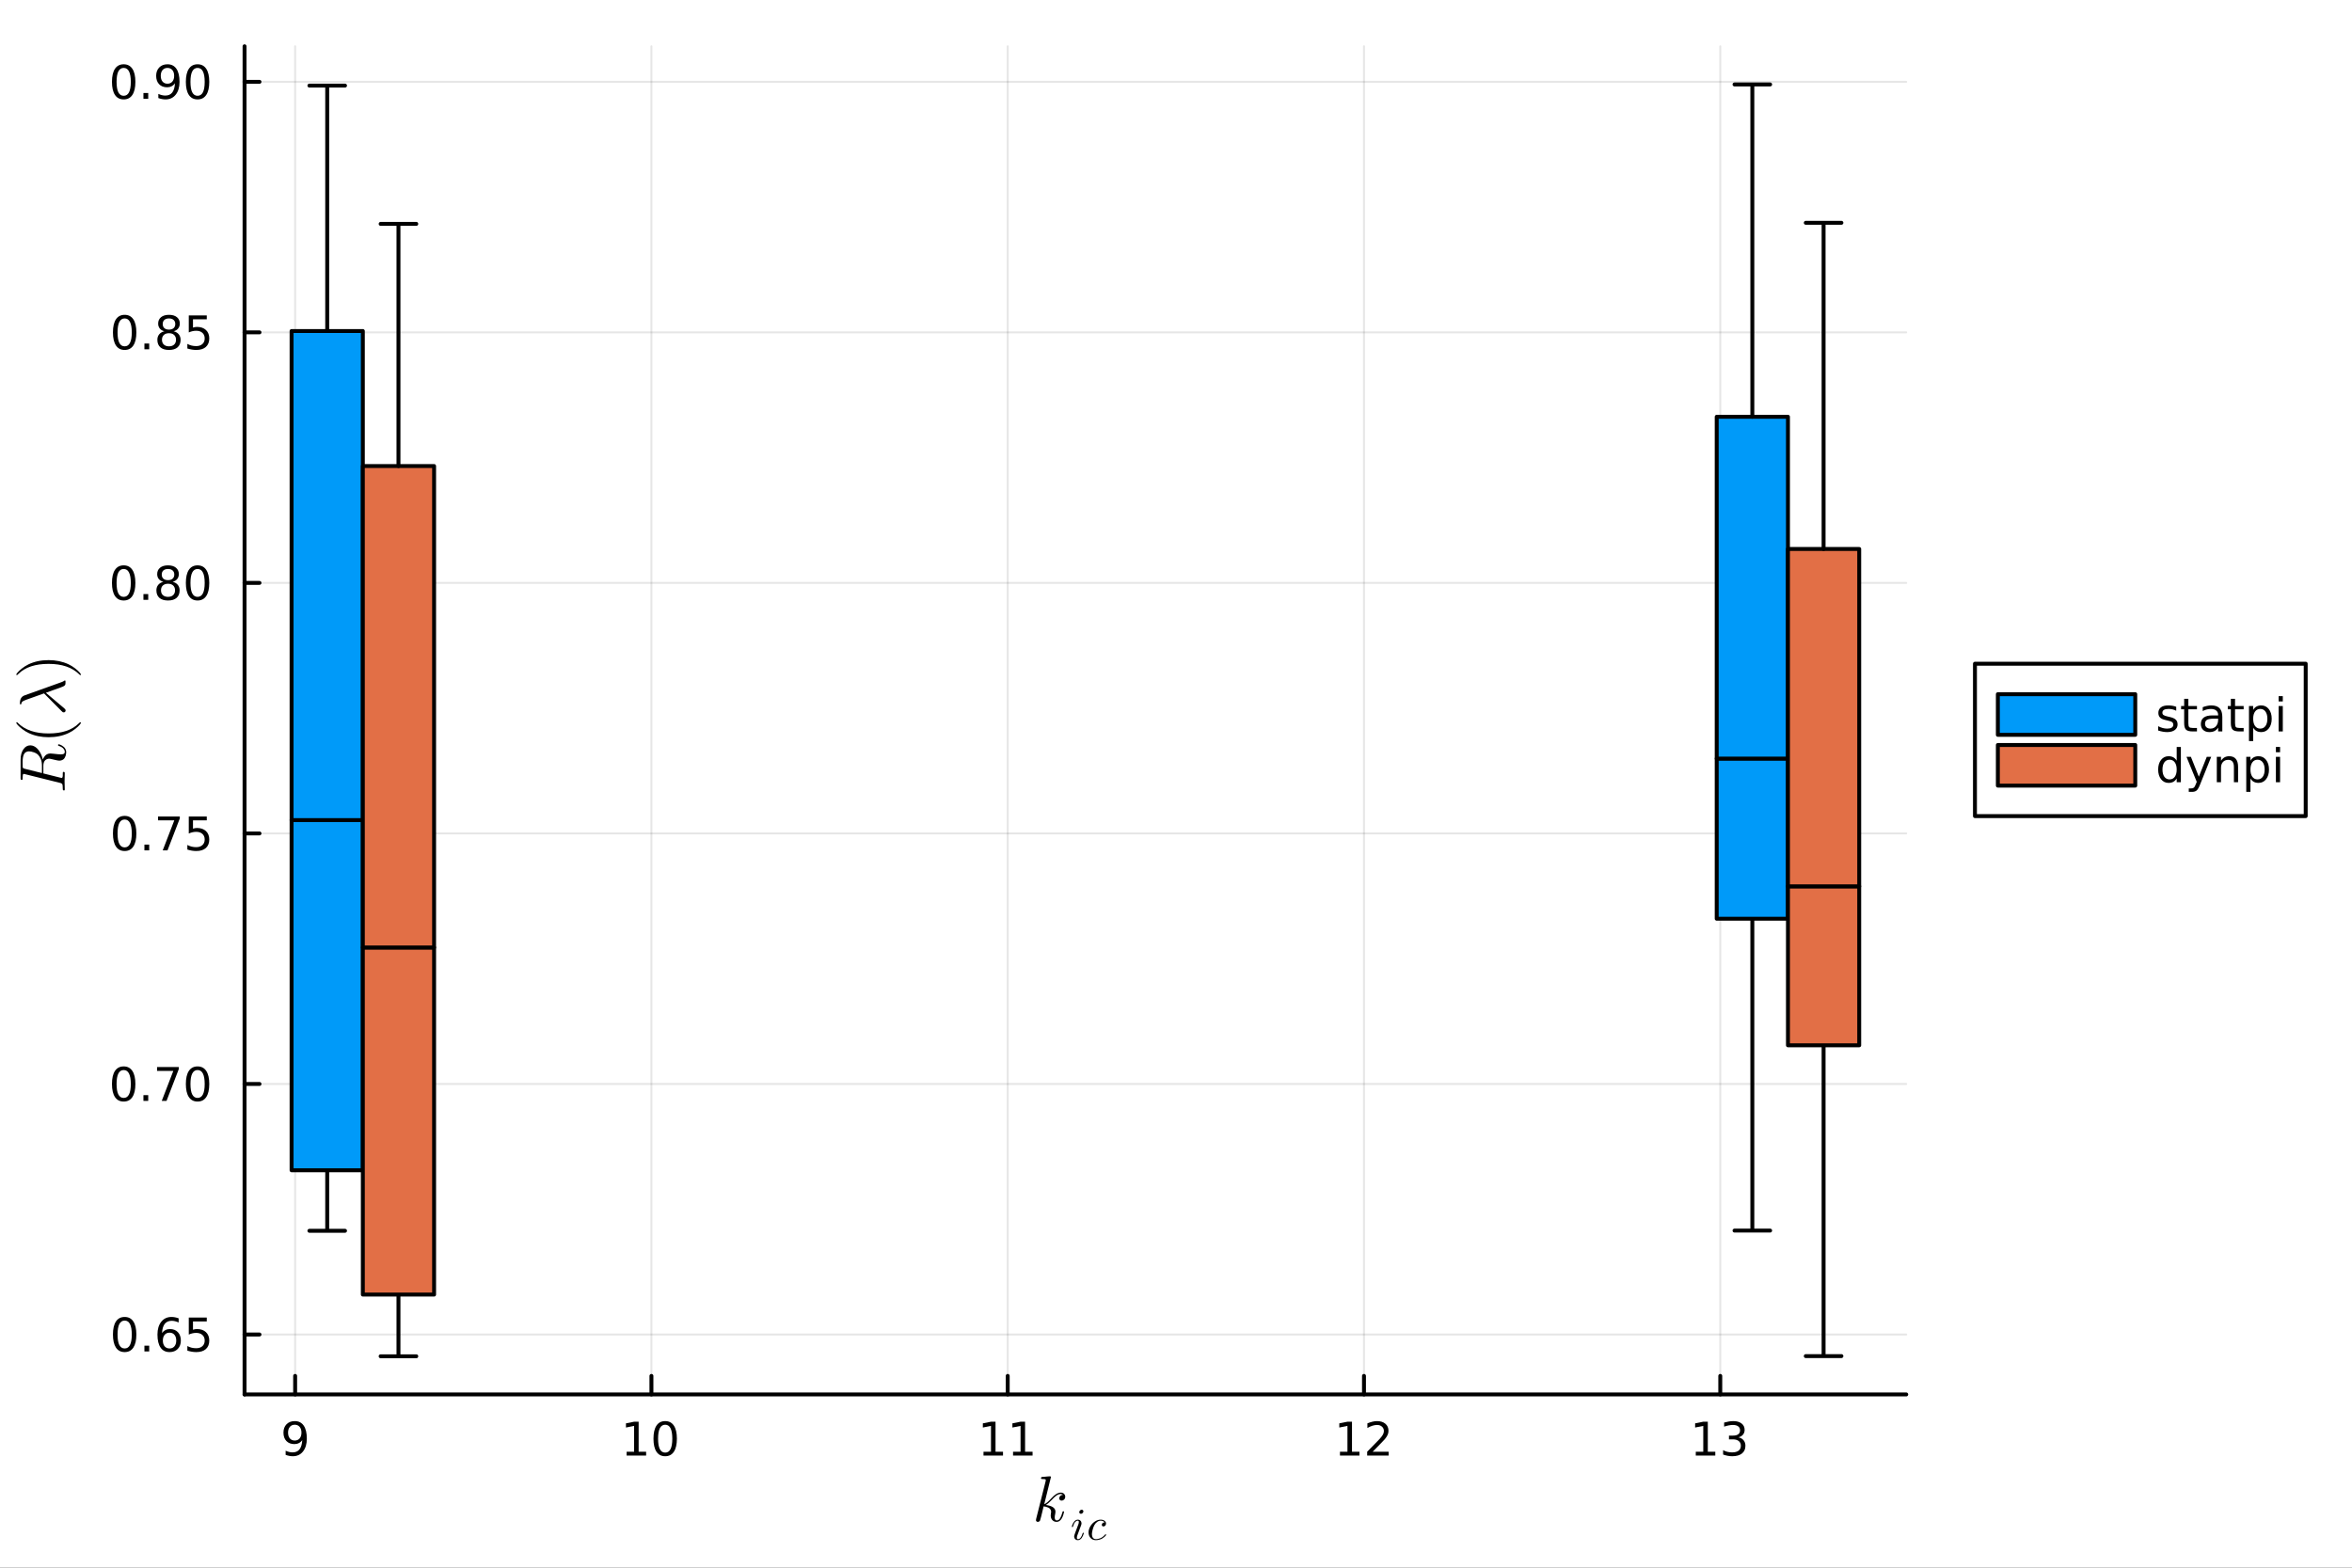 <?xml version="1.0" encoding="utf-8"?>
<svg xmlns="http://www.w3.org/2000/svg" xmlns:xlink="http://www.w3.org/1999/xlink" width="600" height="400" viewBox="0 0 2400 1600">
<rect x="0" y="0" width="2400" height="1600" fill="#333333" stroke="none"/>
<defs>
  <clipPath id="clip270">
    <rect x="0" y="0" width="2400" height="1600"/>
  </clipPath>
</defs>
<path clip-path="url(#clip270)" d="M0 1600 L2400 1600 L2400 0 L0 0  Z" fill="#ffffff" fill-rule="evenodd" fill-opacity="1"/>
<defs>
  <clipPath id="clip271">
    <rect x="480" y="0" width="1681" height="1600"/>
  </clipPath>
</defs>
<path clip-path="url(#clip270)" d="M249.542 1423.18 L1945.15 1423.18 L1945.15 47.244 L249.542 47.244  Z" fill="#ffffff" fill-rule="evenodd" fill-opacity="1"/>
<defs>
  <clipPath id="clip272">
    <rect x="249" y="47" width="1697" height="1377"/>
  </clipPath>
</defs>
<polyline clip-path="url(#clip272)" style="stroke:#000000; stroke-linecap:round; stroke-linejoin:round; stroke-width:2; stroke-opacity:0.1; fill:none" points="301.167,1423.18 301.167,47.244 "/>
<polyline clip-path="url(#clip272)" style="stroke:#000000; stroke-linecap:round; stroke-linejoin:round; stroke-width:2; stroke-opacity:0.1; fill:none" points="664.719,1423.18 664.719,47.244 "/>
<polyline clip-path="url(#clip272)" style="stroke:#000000; stroke-linecap:round; stroke-linejoin:round; stroke-width:2; stroke-opacity:0.1; fill:none" points="1028.27,1423.18 1028.27,47.244 "/>
<polyline clip-path="url(#clip272)" style="stroke:#000000; stroke-linecap:round; stroke-linejoin:round; stroke-width:2; stroke-opacity:0.1; fill:none" points="1391.82,1423.18 1391.82,47.244 "/>
<polyline clip-path="url(#clip272)" style="stroke:#000000; stroke-linecap:round; stroke-linejoin:round; stroke-width:2; stroke-opacity:0.1; fill:none" points="1755.38,1423.18 1755.38,47.244 "/>
<polyline clip-path="url(#clip270)" style="stroke:#000000; stroke-linecap:round; stroke-linejoin:round; stroke-width:4; stroke-opacity:1; fill:none" points="249.542,1423.18 1945.15,1423.18 "/>
<polyline clip-path="url(#clip270)" style="stroke:#000000; stroke-linecap:round; stroke-linejoin:round; stroke-width:4; stroke-opacity:1; fill:none" points="301.167,1423.18 301.167,1404.28 "/>
<polyline clip-path="url(#clip270)" style="stroke:#000000; stroke-linecap:round; stroke-linejoin:round; stroke-width:4; stroke-opacity:1; fill:none" points="664.719,1423.18 664.719,1404.28 "/>
<polyline clip-path="url(#clip270)" style="stroke:#000000; stroke-linecap:round; stroke-linejoin:round; stroke-width:4; stroke-opacity:1; fill:none" points="1028.27,1423.18 1028.27,1404.28 "/>
<polyline clip-path="url(#clip270)" style="stroke:#000000; stroke-linecap:round; stroke-linejoin:round; stroke-width:4; stroke-opacity:1; fill:none" points="1391.82,1423.18 1391.82,1404.28 "/>
<polyline clip-path="url(#clip270)" style="stroke:#000000; stroke-linecap:round; stroke-linejoin:round; stroke-width:4; stroke-opacity:1; fill:none" points="1755.38,1423.18 1755.38,1404.28 "/>
<path clip-path="url(#clip270)" d="M291.468 1484.86 L291.468 1480.6 Q293.227 1481.44 295.032 1481.88 Q296.838 1482.32 298.574 1482.32 Q303.204 1482.32 305.634 1479.21 Q308.088 1476.09 308.435 1469.75 Q307.092 1471.74 305.032 1472.8 Q302.972 1473.87 300.472 1473.87 Q295.287 1473.87 292.255 1470.74 Q289.245 1467.59 289.245 1462.15 Q289.245 1456.83 292.393 1453.61 Q295.542 1450.39 300.773 1450.39 Q306.768 1450.39 309.916 1455 Q313.088 1459.58 313.088 1468.33 Q313.088 1476.51 309.199 1481.39 Q305.333 1486.25 298.782 1486.25 Q297.023 1486.25 295.217 1485.9 Q293.412 1485.56 291.468 1484.86 M300.773 1470.21 Q303.921 1470.21 305.75 1468.06 Q307.602 1465.9 307.602 1462.15 Q307.602 1458.43 305.75 1456.27 Q303.921 1454.1 300.773 1454.1 Q297.625 1454.1 295.773 1456.27 Q293.944 1458.43 293.944 1462.15 Q293.944 1465.9 295.773 1468.06 Q297.625 1470.21 300.773 1470.21 Z" fill="#000000" fill-rule="nonzero" fill-opacity="1" /><path clip-path="url(#clip270)" d="M639.407 1481.64 L647.046 1481.64 L647.046 1455.28 L638.736 1456.95 L638.736 1452.69 L646.999 1451.02 L651.675 1451.02 L651.675 1481.64 L659.314 1481.64 L659.314 1485.58 L639.407 1485.58 L639.407 1481.64 Z" fill="#000000" fill-rule="nonzero" fill-opacity="1" /><path clip-path="url(#clip270)" d="M678.759 1454.1 Q675.147 1454.1 673.319 1457.66 Q671.513 1461.2 671.513 1468.33 Q671.513 1475.44 673.319 1479.01 Q675.147 1482.55 678.759 1482.55 Q682.393 1482.55 684.198 1479.01 Q686.027 1475.44 686.027 1468.33 Q686.027 1461.2 684.198 1457.66 Q682.393 1454.1 678.759 1454.1 M678.759 1450.39 Q684.569 1450.39 687.624 1455 Q690.703 1459.58 690.703 1468.33 Q690.703 1477.06 687.624 1481.67 Q684.569 1486.25 678.759 1486.25 Q672.948 1486.25 669.87 1481.67 Q666.814 1477.06 666.814 1468.33 Q666.814 1459.58 669.87 1455 Q672.948 1450.39 678.759 1450.39 Z" fill="#000000" fill-rule="nonzero" fill-opacity="1" /><path clip-path="url(#clip270)" d="M1003.57 1481.64 L1011.21 1481.64 L1011.21 1455.28 L1002.9 1456.95 L1002.9 1452.69 L1011.17 1451.02 L1015.84 1451.02 L1015.84 1481.64 L1023.48 1481.64 L1023.48 1485.58 L1003.57 1485.58 L1003.57 1481.64 Z" fill="#000000" fill-rule="nonzero" fill-opacity="1" /><path clip-path="url(#clip270)" d="M1033.73 1481.64 L1041.37 1481.64 L1041.37 1455.28 L1033.06 1456.95 L1033.06 1452.69 L1041.33 1451.02 L1046 1451.02 L1046 1481.64 L1053.64 1481.64 L1053.64 1485.58 L1033.73 1485.58 L1033.73 1481.64 Z" fill="#000000" fill-rule="nonzero" fill-opacity="1" /><path clip-path="url(#clip270)" d="M1367.31 1481.64 L1374.95 1481.64 L1374.95 1455.28 L1366.64 1456.95 L1366.64 1452.69 L1374.9 1451.02 L1379.58 1451.02 L1379.58 1481.64 L1387.22 1481.64 L1387.22 1485.58 L1367.31 1485.58 L1367.31 1481.64 Z" fill="#000000" fill-rule="nonzero" fill-opacity="1" /><path clip-path="url(#clip270)" d="M1400.69 1481.64 L1417.01 1481.64 L1417.01 1485.58 L1395.07 1485.58 L1395.07 1481.64 Q1397.73 1478.89 1402.31 1474.26 Q1406.92 1469.61 1408.1 1468.27 Q1410.34 1465.74 1411.22 1464.01 Q1412.13 1462.25 1412.13 1460.56 Q1412.13 1457.8 1410.18 1456.07 Q1408.26 1454.33 1405.16 1454.33 Q1402.96 1454.33 1400.51 1455.09 Q1398.07 1455.86 1395.3 1457.41 L1395.3 1452.69 Q1398.12 1451.55 1400.57 1450.97 Q1403.03 1450.39 1405.07 1450.39 Q1410.44 1450.39 1413.63 1453.08 Q1416.82 1455.77 1416.82 1460.26 Q1416.82 1462.39 1416.01 1464.31 Q1415.23 1466.2 1413.12 1468.8 Q1412.54 1469.47 1409.44 1472.69 Q1406.34 1475.88 1400.69 1481.64 Z" fill="#000000" fill-rule="nonzero" fill-opacity="1" /><path clip-path="url(#clip270)" d="M1730.39 1481.64 L1738.03 1481.64 L1738.03 1455.28 L1729.72 1456.95 L1729.72 1452.69 L1737.98 1451.02 L1742.66 1451.02 L1742.66 1481.64 L1750.3 1481.64 L1750.3 1485.58 L1730.39 1485.58 L1730.39 1481.64 Z" fill="#000000" fill-rule="nonzero" fill-opacity="1" /><path clip-path="url(#clip270)" d="M1773.91 1466.95 Q1777.26 1467.66 1779.14 1469.93 Q1781.04 1472.2 1781.04 1475.53 Q1781.04 1480.65 1777.52 1483.45 Q1774 1486.25 1767.52 1486.25 Q1765.34 1486.25 1763.03 1485.81 Q1760.74 1485.39 1758.28 1484.54 L1758.28 1480.02 Q1760.23 1481.16 1762.54 1481.74 Q1764.86 1482.32 1767.38 1482.32 Q1771.78 1482.32 1774.07 1480.58 Q1776.38 1478.84 1776.38 1475.53 Q1776.38 1472.48 1774.23 1470.77 Q1772.1 1469.03 1768.28 1469.03 L1764.25 1469.03 L1764.25 1465.19 L1768.47 1465.19 Q1771.92 1465.19 1773.75 1463.82 Q1775.57 1462.43 1775.57 1459.84 Q1775.57 1457.18 1773.68 1455.77 Q1771.8 1454.33 1768.28 1454.33 Q1766.36 1454.33 1764.16 1454.75 Q1761.96 1455.16 1759.32 1456.04 L1759.32 1451.88 Q1761.99 1451.14 1764.3 1450.77 Q1766.64 1450.39 1768.7 1450.39 Q1774.02 1450.39 1777.13 1452.83 Q1780.23 1455.23 1780.23 1459.35 Q1780.23 1462.22 1778.58 1464.21 Q1776.94 1466.18 1773.91 1466.95 Z" fill="#000000" fill-rule="nonzero" fill-opacity="1" /><path clip-path="url(#clip270)" d="M1086.96 1527.51 Q1086.96 1529.35 1085.83 1530.44 Q1084.74 1531.54 1083.35 1531.54 Q1082.13 1531.54 1081.49 1530.83 Q1080.84 1530.12 1080.84 1529.22 Q1080.84 1528.83 1081 1528.35 Q1081.16 1527.83 1081.52 1527.22 Q1081.9 1526.61 1082.71 1526.16 Q1083.51 1525.71 1084.61 1525.64 Q1084.38 1525.42 1084.32 1525.38 Q1083.84 1525 1082.93 1524.87 Q1082.81 1524.81 1082.35 1524.81 Q1080.13 1524.81 1077.88 1526.45 Q1075.66 1528.06 1072.92 1531.12 Q1069.47 1534.69 1067.25 1536.01 Q1077.01 1537.3 1077.01 1542.94 Q1077.01 1543.87 1076.75 1545 Q1076.24 1547.12 1076.24 1548.67 Q1076.24 1551.76 1078.33 1551.76 Q1080.36 1551.76 1081.65 1549.7 Q1082.97 1547.64 1084.06 1543.61 Q1084.22 1542.87 1084.38 1542.65 Q1084.54 1542.42 1085 1542.42 Q1085.8 1542.42 1085.8 1543.07 Q1085.06 1546.83 1083.42 1549.73 Q1081.32 1553.24 1078.2 1553.24 Q1075.59 1553.24 1073.85 1551.44 Q1072.15 1549.6 1072.15 1546.71 Q1072.15 1546 1072.4 1544.39 Q1072.6 1543.74 1072.6 1543 Q1072.6 1541.49 1071.76 1540.36 Q1070.92 1539.2 1069.57 1538.62 Q1068.22 1538.04 1067.09 1537.78 Q1065.99 1537.49 1064.93 1537.4 Q1061.71 1551.02 1061.26 1551.86 Q1060.97 1552.44 1060.33 1552.82 Q1059.68 1553.24 1059.01 1553.24 Q1058.36 1553.24 1057.72 1552.79 Q1057.11 1552.37 1057.11 1551.38 Q1057.11 1550.86 1057.36 1549.93 L1066.93 1511.92 L1067.12 1510.63 Q1067.12 1510.25 1066.96 1510.05 Q1066.83 1509.83 1066.06 1509.67 Q1065.32 1509.51 1063.84 1509.51 Q1063.22 1509.51 1062.93 1509.48 Q1062.68 1509.44 1062.45 1509.28 Q1062.23 1509.09 1062.23 1508.7 Q1062.23 1508.15 1062.45 1507.86 Q1062.71 1507.54 1062.9 1507.48 Q1063.1 1507.41 1063.48 1507.38 Q1064.03 1507.35 1065.87 1507.19 Q1067.7 1507 1069.28 1506.87 Q1070.86 1506.74 1071.53 1506.74 Q1071.92 1506.74 1072.11 1506.93 Q1072.34 1507.09 1072.37 1507.29 L1072.4 1507.45 L1065.54 1535.27 Q1068.38 1534.14 1072.85 1529.15 Q1078.04 1523.36 1082.48 1523.36 Q1084.58 1523.36 1085.77 1524.64 Q1086.96 1525.9 1086.96 1527.51 Z" fill="#000000" fill-rule="nonzero" fill-opacity="1" /><path clip-path="url(#clip270)" d="M1105.5 1542.52 Q1105.5 1543.51 1104.69 1544.25 Q1103.9 1544.98 1103.04 1544.98 Q1102.25 1544.98 1101.76 1544.5 Q1101.28 1544.01 1101.28 1543.31 Q1101.28 1542.38 1102.07 1541.62 Q1102.86 1540.85 1103.78 1540.85 Q1104.55 1540.85 1105.02 1541.32 Q1105.5 1541.8 1105.5 1542.52 M1105.9 1564.77 Q1105.9 1564.95 1105.7 1565.67 Q1105.5 1566.37 1105 1567.45 Q1104.53 1568.51 1103.88 1569.5 Q1103.22 1570.5 1102.14 1571.2 Q1101.08 1571.89 1099.86 1571.89 Q1098.22 1571.89 1097.13 1570.81 Q1096.07 1569.73 1096.07 1568.11 Q1096.07 1567.23 1097.13 1564.41 Q1100.2 1556.2 1100.31 1555.87 Q1100.83 1554.58 1100.83 1553.45 Q1100.83 1552.93 1100.72 1552.62 Q1100.61 1552.28 1100.38 1552.17 Q1100.16 1552.03 1100.02 1552.01 Q1099.91 1551.99 1099.68 1551.99 Q1098.35 1551.99 1097.11 1553.34 Q1095.87 1554.69 1095.02 1557.71 Q1094.83 1558.28 1094.72 1558.41 Q1094.61 1558.55 1094.27 1558.55 Q1093.71 1558.53 1093.71 1558.07 Q1093.71 1557.94 1093.87 1557.42 Q1094.02 1556.88 1094.32 1556.07 Q1094.61 1555.23 1095.13 1554.38 Q1095.65 1553.5 1096.28 1552.73 Q1096.93 1551.96 1097.86 1551.47 Q1098.78 1550.97 1099.82 1550.97 Q1101.51 1550.97 1102.54 1552.08 Q1103.6 1553.16 1103.6 1554.76 Q1103.6 1555.64 1103 1557.2 Q1102.25 1559.22 1101.98 1559.88 L1100.18 1564.72 Q1099.52 1566.48 1099.32 1567.02 Q1099.14 1567.54 1098.98 1568.17 Q1098.85 1568.78 1098.85 1569.35 Q1098.85 1570.14 1099.1 1570.5 Q1099.37 1570.86 1099.95 1570.86 Q1101.58 1570.86 1102.77 1569.26 Q1103.97 1567.63 1104.66 1565.15 Q1104.69 1565.09 1104.71 1564.97 Q1104.89 1564.41 1105.07 1564.34 Q1105.16 1564.32 1105.34 1564.32 Q1105.9 1564.32 1105.9 1564.77 Z" fill="#000000" fill-rule="nonzero" fill-opacity="1" /><path clip-path="url(#clip270)" d="M1128.55 1566.03 Q1128.73 1566.24 1128.73 1566.44 Q1128.73 1566.64 1128.28 1567.23 Q1127.85 1567.81 1126.93 1568.6 Q1126.01 1569.39 1124.81 1570.14 Q1123.62 1570.88 1121.86 1571.38 Q1120.1 1571.89 1118.25 1571.89 Q1114.8 1571.89 1112.77 1569.62 Q1110.77 1567.34 1110.77 1564.07 Q1110.77 1560.89 1112.55 1557.85 Q1114.33 1554.78 1117.21 1552.89 Q1120.1 1550.97 1123.14 1550.97 Q1125.55 1550.97 1127.06 1552.1 Q1128.58 1553.23 1128.58 1554.94 Q1128.58 1556.27 1127.81 1557.08 Q1127.04 1557.89 1126.01 1557.89 Q1125.28 1557.89 1124.79 1557.49 Q1124.29 1557.06 1124.29 1556.27 Q1124.29 1555.26 1125.13 1554.47 Q1125.44 1554.15 1125.8 1554.02 Q1126.19 1553.86 1126.41 1553.86 Q1126.64 1553.84 1127.16 1553.84 Q1126.68 1552.96 1125.55 1552.48 Q1124.45 1551.99 1123.19 1551.99 Q1121.32 1551.99 1119.54 1553.3 Q1117.75 1554.58 1116.67 1556.61 Q1115.59 1558.59 1114.89 1561.41 Q1114.19 1564.21 1114.19 1565.83 Q1114.19 1568.06 1115.23 1569.46 Q1116.27 1570.86 1118.34 1570.86 Q1118.75 1570.86 1119.17 1570.83 Q1119.63 1570.81 1120.75 1570.56 Q1121.9 1570.32 1122.92 1569.89 Q1123.93 1569.46 1125.22 1568.53 Q1126.52 1567.59 1127.56 1566.3 Q1127.92 1565.83 1128.17 1565.83 Q1128.37 1565.83 1128.55 1566.03 Z" fill="#000000" fill-rule="nonzero" fill-opacity="1" /><polyline clip-path="url(#clip272)" style="stroke:#000000; stroke-linecap:round; stroke-linejoin:round; stroke-width:2; stroke-opacity:0.1; fill:none" points="249.542,1362.01 1945.15,1362.01 "/>
<polyline clip-path="url(#clip272)" style="stroke:#000000; stroke-linecap:round; stroke-linejoin:round; stroke-width:2; stroke-opacity:0.1; fill:none" points="249.542,1106.31 1945.15,1106.31 "/>
<polyline clip-path="url(#clip272)" style="stroke:#000000; stroke-linecap:round; stroke-linejoin:round; stroke-width:2; stroke-opacity:0.1; fill:none" points="249.542,850.61 1945.15,850.61 "/>
<polyline clip-path="url(#clip272)" style="stroke:#000000; stroke-linecap:round; stroke-linejoin:round; stroke-width:2; stroke-opacity:0.1; fill:none" points="249.542,594.912 1945.15,594.912 "/>
<polyline clip-path="url(#clip272)" style="stroke:#000000; stroke-linecap:round; stroke-linejoin:round; stroke-width:2; stroke-opacity:0.1; fill:none" points="249.542,339.214 1945.15,339.214 "/>
<polyline clip-path="url(#clip272)" style="stroke:#000000; stroke-linecap:round; stroke-linejoin:round; stroke-width:2; stroke-opacity:0.1; fill:none" points="249.542,83.516 1945.15,83.516 "/>
<polyline clip-path="url(#clip270)" style="stroke:#000000; stroke-linecap:round; stroke-linejoin:round; stroke-width:4; stroke-opacity:1; fill:none" points="249.542,1423.18 249.542,47.244 "/>
<polyline clip-path="url(#clip270)" style="stroke:#000000; stroke-linecap:round; stroke-linejoin:round; stroke-width:4; stroke-opacity:1; fill:none" points="249.542,1362.01 264.777,1362.01 "/>
<polyline clip-path="url(#clip270)" style="stroke:#000000; stroke-linecap:round; stroke-linejoin:round; stroke-width:4; stroke-opacity:1; fill:none" points="249.542,1106.31 264.777,1106.31 "/>
<polyline clip-path="url(#clip270)" style="stroke:#000000; stroke-linecap:round; stroke-linejoin:round; stroke-width:4; stroke-opacity:1; fill:none" points="249.542,850.61 264.777,850.61 "/>
<polyline clip-path="url(#clip270)" style="stroke:#000000; stroke-linecap:round; stroke-linejoin:round; stroke-width:4; stroke-opacity:1; fill:none" points="249.542,594.912 264.777,594.912 "/>
<polyline clip-path="url(#clip270)" style="stroke:#000000; stroke-linecap:round; stroke-linejoin:round; stroke-width:4; stroke-opacity:1; fill:none" points="249.542,339.214 264.777,339.214 "/>
<polyline clip-path="url(#clip270)" style="stroke:#000000; stroke-linecap:round; stroke-linejoin:round; stroke-width:4; stroke-opacity:1; fill:none" points="249.542,83.516 264.777,83.516 "/>
<path clip-path="url(#clip270)" d="M127.2 1347.81 Q123.589 1347.81 121.76 1351.37 Q119.955 1354.91 119.955 1362.04 Q119.955 1369.15 121.76 1372.71 Q123.589 1376.25 127.2 1376.25 Q130.834 1376.25 132.64 1372.71 Q134.468 1369.15 134.468 1362.04 Q134.468 1354.91 132.64 1351.37 Q130.834 1347.81 127.2 1347.81 M127.2 1344.1 Q133.01 1344.1 136.066 1348.71 Q139.144 1353.29 139.144 1362.04 Q139.144 1370.77 136.066 1375.37 Q133.01 1379.96 127.2 1379.96 Q121.39 1379.96 118.311 1375.37 Q115.256 1370.77 115.256 1362.04 Q115.256 1353.29 118.311 1348.71 Q121.39 1344.1 127.2 1344.1 Z" fill="#000000" fill-rule="nonzero" fill-opacity="1" /><path clip-path="url(#clip270)" d="M147.362 1373.41 L152.246 1373.41 L152.246 1379.29 L147.362 1379.29 L147.362 1373.41 Z" fill="#000000" fill-rule="nonzero" fill-opacity="1" /><path clip-path="url(#clip270)" d="M173.01 1360.14 Q169.862 1360.14 168.01 1362.3 Q166.181 1364.45 166.181 1368.2 Q166.181 1371.93 168.01 1374.1 Q169.862 1376.25 173.01 1376.25 Q176.158 1376.25 177.987 1374.1 Q179.839 1371.93 179.839 1368.2 Q179.839 1364.45 177.987 1362.3 Q176.158 1360.14 173.01 1360.14 M182.292 1345.49 L182.292 1349.75 Q180.533 1348.92 178.727 1348.48 Q176.945 1348.04 175.186 1348.04 Q170.556 1348.04 168.102 1351.16 Q165.672 1354.29 165.325 1360.61 Q166.69 1358.59 168.751 1357.53 Q170.811 1356.44 173.288 1356.44 Q178.496 1356.44 181.505 1359.61 Q184.538 1362.76 184.538 1368.2 Q184.538 1373.52 181.389 1376.74 Q178.241 1379.96 173.01 1379.96 Q167.015 1379.96 163.843 1375.37 Q160.672 1370.77 160.672 1362.04 Q160.672 1353.85 164.561 1348.99 Q168.45 1344.1 175.001 1344.1 Q176.76 1344.1 178.542 1344.45 Q180.348 1344.8 182.292 1345.49 Z" fill="#000000" fill-rule="nonzero" fill-opacity="1" /><path clip-path="url(#clip270)" d="M192.639 1344.73 L210.996 1344.73 L210.996 1348.66 L196.922 1348.66 L196.922 1357.13 Q197.94 1356.79 198.959 1356.62 Q199.977 1356.44 200.996 1356.44 Q206.783 1356.44 210.162 1359.61 Q213.542 1362.78 213.542 1368.2 Q213.542 1373.78 210.07 1376.88 Q206.598 1379.96 200.278 1379.96 Q198.102 1379.96 195.834 1379.59 Q193.588 1379.22 191.181 1378.48 L191.181 1373.78 Q193.264 1374.91 195.487 1375.47 Q197.709 1376.02 200.186 1376.02 Q204.19 1376.02 206.528 1373.92 Q208.866 1371.81 208.866 1368.2 Q208.866 1364.59 206.528 1362.48 Q204.19 1360.37 200.186 1360.37 Q198.311 1360.37 196.436 1360.79 Q194.584 1361.21 192.639 1362.09 L192.639 1344.73 Z" fill="#000000" fill-rule="nonzero" fill-opacity="1" /><path clip-path="url(#clip270)" d="M126.205 1092.11 Q122.593 1092.11 120.765 1095.67 Q118.959 1099.21 118.959 1106.34 Q118.959 1113.45 120.765 1117.01 Q122.593 1120.56 126.205 1120.56 Q129.839 1120.56 131.644 1117.01 Q133.473 1113.45 133.473 1106.34 Q133.473 1099.21 131.644 1095.67 Q129.839 1092.11 126.205 1092.11 M126.205 1088.4 Q132.015 1088.4 135.07 1093.01 Q138.149 1097.59 138.149 1106.34 Q138.149 1115.07 135.07 1119.68 Q132.015 1124.26 126.205 1124.26 Q120.394 1124.26 117.316 1119.68 Q114.26 1115.07 114.26 1106.34 Q114.26 1097.59 117.316 1093.01 Q120.394 1088.4 126.205 1088.4 Z" fill="#000000" fill-rule="nonzero" fill-opacity="1" /><path clip-path="url(#clip270)" d="M146.366 1117.71 L151.251 1117.71 L151.251 1123.59 L146.366 1123.59 L146.366 1117.71 Z" fill="#000000" fill-rule="nonzero" fill-opacity="1" /><path clip-path="url(#clip270)" d="M160.255 1089.03 L182.477 1089.03 L182.477 1091.02 L169.931 1123.59 L165.047 1123.59 L176.852 1092.96 L160.255 1092.96 L160.255 1089.03 Z" fill="#000000" fill-rule="nonzero" fill-opacity="1" /><path clip-path="url(#clip270)" d="M201.598 1092.11 Q197.987 1092.11 196.158 1095.67 Q194.352 1099.21 194.352 1106.34 Q194.352 1113.45 196.158 1117.01 Q197.987 1120.56 201.598 1120.56 Q205.232 1120.56 207.037 1117.01 Q208.866 1113.45 208.866 1106.34 Q208.866 1099.21 207.037 1095.67 Q205.232 1092.11 201.598 1092.11 M201.598 1088.4 Q207.408 1088.4 210.463 1093.01 Q213.542 1097.59 213.542 1106.34 Q213.542 1115.07 210.463 1119.68 Q207.408 1124.26 201.598 1124.26 Q195.787 1124.26 192.709 1119.68 Q189.653 1115.07 189.653 1106.34 Q189.653 1097.59 192.709 1093.01 Q195.787 1088.4 201.598 1088.4 Z" fill="#000000" fill-rule="nonzero" fill-opacity="1" /><path clip-path="url(#clip270)" d="M127.2 836.409 Q123.589 836.409 121.76 839.974 Q119.955 843.516 119.955 850.645 Q119.955 857.752 121.76 861.316 Q123.589 864.858 127.2 864.858 Q130.834 864.858 132.64 861.316 Q134.468 857.752 134.468 850.645 Q134.468 843.516 132.64 839.974 Q130.834 836.409 127.2 836.409 M127.2 832.705 Q133.01 832.705 136.066 837.312 Q139.144 841.895 139.144 850.645 Q139.144 859.372 136.066 863.978 Q133.01 868.562 127.2 868.562 Q121.39 868.562 118.311 863.978 Q115.256 859.372 115.256 850.645 Q115.256 841.895 118.311 837.312 Q121.39 832.705 127.2 832.705 Z" fill="#000000" fill-rule="nonzero" fill-opacity="1" /><path clip-path="url(#clip270)" d="M147.362 862.011 L152.246 862.011 L152.246 867.89 L147.362 867.89 L147.362 862.011 Z" fill="#000000" fill-rule="nonzero" fill-opacity="1" /><path clip-path="url(#clip270)" d="M161.251 833.33 L183.473 833.33 L183.473 835.321 L170.927 867.89 L166.042 867.89 L177.848 837.266 L161.251 837.266 L161.251 833.33 Z" fill="#000000" fill-rule="nonzero" fill-opacity="1" /><path clip-path="url(#clip270)" d="M192.639 833.33 L210.996 833.33 L210.996 837.266 L196.922 837.266 L196.922 845.738 Q197.94 845.39 198.959 845.228 Q199.977 845.043 200.996 845.043 Q206.783 845.043 210.162 848.215 Q213.542 851.386 213.542 856.802 Q213.542 862.381 210.07 865.483 Q206.598 868.562 200.278 868.562 Q198.102 868.562 195.834 868.191 Q193.588 867.821 191.181 867.08 L191.181 862.381 Q193.264 863.515 195.487 864.071 Q197.709 864.627 200.186 864.627 Q204.19 864.627 206.528 862.52 Q208.866 860.414 208.866 856.802 Q208.866 853.191 206.528 851.085 Q204.19 848.978 200.186 848.978 Q198.311 848.978 196.436 849.395 Q194.584 849.812 192.639 850.691 L192.639 833.33 Z" fill="#000000" fill-rule="nonzero" fill-opacity="1" /><path clip-path="url(#clip270)" d="M126.205 580.711 Q122.593 580.711 120.765 584.276 Q118.959 587.817 118.959 594.947 Q118.959 602.053 120.765 605.618 Q122.593 609.16 126.205 609.16 Q129.839 609.16 131.644 605.618 Q133.473 602.053 133.473 594.947 Q133.473 587.817 131.644 584.276 Q129.839 580.711 126.205 580.711 M126.205 577.007 Q132.015 577.007 135.07 581.614 Q138.149 586.197 138.149 594.947 Q138.149 603.674 135.07 608.28 Q132.015 612.864 126.205 612.864 Q120.394 612.864 117.316 608.28 Q114.26 603.674 114.26 594.947 Q114.26 586.197 117.316 581.614 Q120.394 577.007 126.205 577.007 Z" fill="#000000" fill-rule="nonzero" fill-opacity="1" /><path clip-path="url(#clip270)" d="M146.366 606.313 L151.251 606.313 L151.251 612.192 L146.366 612.192 L146.366 606.313 Z" fill="#000000" fill-rule="nonzero" fill-opacity="1" /><path clip-path="url(#clip270)" d="M171.436 595.78 Q168.102 595.78 166.181 597.563 Q164.283 599.345 164.283 602.47 Q164.283 605.595 166.181 607.377 Q168.102 609.16 171.436 609.16 Q174.769 609.16 176.69 607.377 Q178.612 605.572 178.612 602.47 Q178.612 599.345 176.69 597.563 Q174.792 595.78 171.436 595.78 M166.76 593.79 Q163.751 593.049 162.061 590.989 Q160.394 588.928 160.394 585.966 Q160.394 581.822 163.334 579.415 Q166.297 577.007 171.436 577.007 Q176.598 577.007 179.538 579.415 Q182.477 581.822 182.477 585.966 Q182.477 588.928 180.788 590.989 Q179.121 593.049 176.135 593.79 Q179.514 594.577 181.389 596.868 Q183.288 599.16 183.288 602.47 Q183.288 607.493 180.209 610.178 Q177.153 612.864 171.436 612.864 Q165.718 612.864 162.64 610.178 Q159.584 607.493 159.584 602.47 Q159.584 599.16 161.482 596.868 Q163.38 594.577 166.76 593.79 M165.047 586.405 Q165.047 589.09 166.714 590.595 Q168.403 592.1 171.436 592.1 Q174.445 592.1 176.135 590.595 Q177.848 589.09 177.848 586.405 Q177.848 583.72 176.135 582.216 Q174.445 580.711 171.436 580.711 Q168.403 580.711 166.714 582.216 Q165.047 583.72 165.047 586.405 Z" fill="#000000" fill-rule="nonzero" fill-opacity="1" /><path clip-path="url(#clip270)" d="M201.598 580.711 Q197.987 580.711 196.158 584.276 Q194.352 587.817 194.352 594.947 Q194.352 602.053 196.158 605.618 Q197.987 609.16 201.598 609.16 Q205.232 609.16 207.037 605.618 Q208.866 602.053 208.866 594.947 Q208.866 587.817 207.037 584.276 Q205.232 580.711 201.598 580.711 M201.598 577.007 Q207.408 577.007 210.463 581.614 Q213.542 586.197 213.542 594.947 Q213.542 603.674 210.463 608.28 Q207.408 612.864 201.598 612.864 Q195.787 612.864 192.709 608.28 Q189.653 603.674 189.653 594.947 Q189.653 586.197 192.709 581.614 Q195.787 577.007 201.598 577.007 Z" fill="#000000" fill-rule="nonzero" fill-opacity="1" /><path clip-path="url(#clip270)" d="M127.2 325.013 Q123.589 325.013 121.76 328.578 Q119.955 332.119 119.955 339.249 Q119.955 346.355 121.76 349.92 Q123.589 353.462 127.2 353.462 Q130.834 353.462 132.64 349.92 Q134.468 346.355 134.468 339.249 Q134.468 332.119 132.64 328.578 Q130.834 325.013 127.2 325.013 M127.2 321.309 Q133.01 321.309 136.066 325.916 Q139.144 330.499 139.144 339.249 Q139.144 347.976 136.066 352.582 Q133.01 357.165 127.2 357.165 Q121.39 357.165 118.311 352.582 Q115.256 347.976 115.256 339.249 Q115.256 330.499 118.311 325.916 Q121.39 321.309 127.2 321.309 Z" fill="#000000" fill-rule="nonzero" fill-opacity="1" /><path clip-path="url(#clip270)" d="M147.362 350.614 L152.246 350.614 L152.246 356.494 L147.362 356.494 L147.362 350.614 Z" fill="#000000" fill-rule="nonzero" fill-opacity="1" /><path clip-path="url(#clip270)" d="M172.431 340.082 Q169.098 340.082 167.177 341.865 Q165.278 343.647 165.278 346.772 Q165.278 349.897 167.177 351.679 Q169.098 353.462 172.431 353.462 Q175.764 353.462 177.686 351.679 Q179.607 349.874 179.607 346.772 Q179.607 343.647 177.686 341.865 Q175.788 340.082 172.431 340.082 M167.755 338.091 Q164.746 337.351 163.056 335.29 Q161.39 333.23 161.39 330.267 Q161.39 326.124 164.329 323.716 Q167.292 321.309 172.431 321.309 Q177.593 321.309 180.533 323.716 Q183.473 326.124 183.473 330.267 Q183.473 333.23 181.783 335.29 Q180.116 337.351 177.13 338.091 Q180.51 338.878 182.385 341.17 Q184.283 343.462 184.283 346.772 Q184.283 351.795 181.204 354.48 Q178.149 357.165 172.431 357.165 Q166.714 357.165 163.635 354.48 Q160.579 351.795 160.579 346.772 Q160.579 343.462 162.477 341.17 Q164.376 338.878 167.755 338.091 M166.042 330.707 Q166.042 333.392 167.709 334.897 Q169.399 336.402 172.431 336.402 Q175.44 336.402 177.13 334.897 Q178.843 333.392 178.843 330.707 Q178.843 328.022 177.13 326.517 Q175.44 325.013 172.431 325.013 Q169.399 325.013 167.709 326.517 Q166.042 328.022 166.042 330.707 Z" fill="#000000" fill-rule="nonzero" fill-opacity="1" /><path clip-path="url(#clip270)" d="M192.639 321.934 L210.996 321.934 L210.996 325.869 L196.922 325.869 L196.922 334.341 Q197.94 333.994 198.959 333.832 Q199.977 333.647 200.996 333.647 Q206.783 333.647 210.162 336.818 Q213.542 339.99 213.542 345.406 Q213.542 350.985 210.07 354.087 Q206.598 357.165 200.278 357.165 Q198.102 357.165 195.834 356.795 Q193.588 356.425 191.181 355.684 L191.181 350.985 Q193.264 352.119 195.487 352.675 Q197.709 353.23 200.186 353.23 Q204.19 353.23 206.528 351.124 Q208.866 349.017 208.866 345.406 Q208.866 341.795 206.528 339.689 Q204.19 337.582 200.186 337.582 Q198.311 337.582 196.436 337.999 Q194.584 338.415 192.639 339.295 L192.639 321.934 Z" fill="#000000" fill-rule="nonzero" fill-opacity="1" /><path clip-path="url(#clip270)" d="M126.205 69.315 Q122.593 69.315 120.765 72.879 Q118.959 76.421 118.959 83.551 Q118.959 90.657 120.765 94.222 Q122.593 97.763 126.205 97.763 Q129.839 97.763 131.644 94.222 Q133.473 90.657 133.473 83.551 Q133.473 76.421 131.644 72.879 Q129.839 69.315 126.205 69.315 M126.205 65.611 Q132.015 65.611 135.07 70.217 Q138.149 74.801 138.149 83.551 Q138.149 92.277 135.07 96.884 Q132.015 101.467 126.205 101.467 Q120.394 101.467 117.316 96.884 Q114.26 92.277 114.26 83.551 Q114.26 74.801 117.316 70.217 Q120.394 65.611 126.205 65.611 Z" fill="#000000" fill-rule="nonzero" fill-opacity="1" /><path clip-path="url(#clip270)" d="M146.366 94.916 L151.251 94.916 L151.251 100.796 L146.366 100.796 L146.366 94.916 Z" fill="#000000" fill-rule="nonzero" fill-opacity="1" /><path clip-path="url(#clip270)" d="M161.575 100.078 L161.575 95.819 Q163.334 96.652 165.14 97.092 Q166.945 97.532 168.681 97.532 Q173.311 97.532 175.741 94.43 Q178.195 91.305 178.542 84.963 Q177.2 86.953 175.139 88.018 Q173.079 89.083 170.579 89.083 Q165.394 89.083 162.362 85.958 Q159.353 82.81 159.353 77.37 Q159.353 72.046 162.501 68.829 Q165.649 65.611 170.88 65.611 Q176.876 65.611 180.024 70.217 Q183.195 74.801 183.195 83.551 Q183.195 91.722 179.306 96.606 Q175.44 101.467 168.889 101.467 Q167.13 101.467 165.325 101.12 Q163.519 100.773 161.575 100.078 M170.88 85.426 Q174.028 85.426 175.857 83.273 Q177.709 81.12 177.709 77.37 Q177.709 73.643 175.857 71.49 Q174.028 69.315 170.88 69.315 Q167.732 69.315 165.88 71.49 Q164.052 73.643 164.052 77.37 Q164.052 81.12 165.88 83.273 Q167.732 85.426 170.88 85.426 Z" fill="#000000" fill-rule="nonzero" fill-opacity="1" /><path clip-path="url(#clip270)" d="M201.598 69.315 Q197.987 69.315 196.158 72.879 Q194.352 76.421 194.352 83.551 Q194.352 90.657 196.158 94.222 Q197.987 97.763 201.598 97.763 Q205.232 97.763 207.037 94.222 Q208.866 90.657 208.866 83.551 Q208.866 76.421 207.037 72.879 Q205.232 69.315 201.598 69.315 M201.598 65.611 Q207.408 65.611 210.463 70.217 Q213.542 74.801 213.542 83.551 Q213.542 92.277 210.463 96.884 Q207.408 101.467 201.598 101.467 Q195.787 101.467 192.709 96.884 Q189.653 92.277 189.653 83.551 Q189.653 74.801 192.709 70.217 Q195.787 65.611 201.598 65.611 Z" fill="#000000" fill-rule="nonzero" fill-opacity="1" /><path clip-path="url(#clip270)" d="M29.595 766.825 Q28.532 766.825 27.663 767.115 Q26.761 767.372 26.149 767.791 Q25.505 768.178 25.022 768.918 Q24.506 769.659 24.184 770.271 Q23.862 770.883 23.669 771.913 Q23.444 772.944 23.347 773.62 Q23.218 774.297 23.154 775.456 Q23.089 776.615 23.089 777.195 Q23.089 777.743 23.089 778.838 Q23.089 782.284 23.154 782.863 Q23.282 783.733 23.798 784.055 Q24.281 784.377 25.601 784.699 L42.799 788.983 L42.799 781.607 Q42.799 777.582 41.672 774.812 Q40.545 772.042 38.967 770.464 Q37.228 768.725 34.426 767.791 Q31.624 766.825 29.595 766.825 M59.965 759.643 Q60.319 759.643 61.124 759.933 Q61.929 760.19 63.057 760.835 Q64.152 761.479 65.15 762.348 Q66.148 763.218 66.825 764.603 Q67.533 765.988 67.533 767.566 Q67.533 767.952 67.501 768.339 Q67.501 768.725 67.34 769.691 Q67.211 770.625 66.954 771.398 Q66.728 772.171 66.181 773.137 Q65.665 774.103 64.957 774.78 Q64.216 775.424 63.057 775.875 Q61.865 776.326 60.416 776.326 Q59.128 776.326 54.812 775.263 Q51.141 774.329 50.239 774.329 Q49.24 774.329 48.306 774.651 Q47.373 774.941 46.406 775.682 Q45.44 776.39 44.86 777.904 Q44.248 779.417 44.248 781.543 L44.248 789.369 L61.736 793.749 Q61.769 793.749 62.219 793.846 Q62.638 793.942 62.864 793.942 Q63.282 793.942 63.54 793.685 Q63.797 793.395 63.926 792.686 Q64.023 791.978 64.055 791.43 Q64.055 790.85 64.055 789.659 Q64.055 788.177 64.313 787.92 Q64.474 787.791 64.764 787.791 Q65.215 787.791 65.537 787.92 Q65.826 788.016 65.923 788.274 Q66.02 788.499 66.052 788.66 Q66.084 788.822 66.084 789.111 L65.891 797.485 L66.084 805.794 Q66.084 806.728 65.343 806.728 Q64.699 806.728 64.442 806.503 Q64.152 806.277 64.12 805.987 Q64.055 805.697 64.055 804.957 Q64.055 803.346 63.959 802.38 Q63.862 801.414 63.733 800.802 Q63.572 800.158 63.121 799.836 Q62.67 799.482 62.284 799.321 Q61.865 799.16 60.931 798.934 L25.505 790.11 Q24.442 789.852 24.281 789.852 Q23.669 789.852 23.508 790.239 Q23.315 790.593 23.218 791.623 L23.089 794.135 Q23.089 794.908 23.057 795.23 Q23.025 795.52 22.864 795.746 Q22.703 795.971 22.349 795.971 Q21.447 795.971 21.253 795.585 Q21.028 795.198 21.028 794.071 L21.028 775.263 Q21.028 768.854 23.83 764.796 Q26.632 760.706 30.915 760.706 Q32.848 760.706 34.651 761.575 Q36.455 762.445 37.872 763.894 Q39.289 765.311 40.48 767.211 Q41.64 769.112 42.445 771.14 Q43.218 773.137 43.669 775.198 Q43.991 774.297 44.474 773.459 Q44.957 772.59 45.859 771.495 Q46.761 770.368 48.21 769.691 Q49.659 769.015 51.43 769.015 Q52.687 769.015 54.554 769.273 Q59.868 769.917 62.058 769.917 Q64.152 769.917 65.118 769.369 Q66.084 768.822 66.084 767.276 Q66.084 765.762 64.731 764.087 Q63.347 762.38 60.094 761.285 Q59.16 761.028 59.16 760.416 Q59.16 760.384 59.16 760.352 Q59.16 760.287 59.224 760.158 Q59.257 760.029 59.353 759.933 Q59.417 759.804 59.578 759.74 Q59.739 759.643 59.965 759.643 Z" fill="#000000" fill-rule="nonzero" fill-opacity="1" /><path clip-path="url(#clip270)" d="M49.595 752.406 Q38.452 752.406 29.466 748.251 Q25.698 746.48 22.542 744 Q19.386 741.52 18.001 739.878 Q16.616 738.235 16.616 737.784 Q16.616 737.14 17.26 737.108 Q17.582 737.108 18.387 737.977 Q29.208 748.605 49.595 748.573 Q70.045 748.573 80.448 738.235 Q81.575 737.108 81.929 737.108 Q82.573 737.108 82.573 737.784 Q82.573 738.235 81.253 739.813 Q79.933 741.391 76.905 743.839 Q73.878 746.287 70.174 748.058 Q61.189 752.406 49.595 752.406 Z" fill="#000000" fill-rule="nonzero" fill-opacity="1" /><path clip-path="url(#clip270)" d="M66.148 694.454 Q66.76 694.454 66.825 695.162 L66.825 696.612 Q66.825 698.093 66.599 698.737 Q66.374 699.381 65.343 700.122 Q64.699 700.573 61.704 701.7 Q58.677 702.795 54.103 704.405 Q49.53 705.983 46.825 707.046 L65.569 722.924 Q66.954 724.019 66.954 725.114 Q66.954 725.919 66.406 726.499 Q65.859 727.078 65.021 727.078 Q64.409 727.078 64.055 726.853 Q63.701 726.595 62.992 725.919 L44.925 707.69 L26.986 714.099 Q23.669 715.323 22.832 716.032 Q21.994 716.708 21.704 718.383 Q21.543 718.995 21.028 718.995 Q20.32 718.995 20.32 717.803 Q20.32 711.426 24.989 709.752 L62.509 696.289 Q64.667 695.549 65.569 694.776 Q65.987 694.454 66.148 694.454 Z" fill="#000000" fill-rule="nonzero" fill-opacity="1" /><path clip-path="url(#clip270)" d="M81.929 689.023 Q81.607 689.023 80.802 688.186 Q69.981 677.558 49.595 677.558 Q29.144 677.558 18.806 687.767 Q17.614 689.023 17.26 689.023 Q16.616 689.023 16.616 688.379 Q16.616 687.928 17.936 686.35 Q19.257 684.74 22.284 682.325 Q25.311 679.877 29.015 678.073 Q38.001 673.726 49.595 673.726 Q60.738 673.726 69.723 677.88 Q73.491 679.651 76.648 682.131 Q79.804 684.611 81.189 686.254 Q82.573 687.896 82.573 688.379 Q82.573 689.023 81.929 689.023 Z" fill="#000000" fill-rule="nonzero" fill-opacity="1" /><path clip-path="url(#clip272)" d="M333.886 1256.16 L315.709 1256.16 L352.064 1256.16 L333.886 1256.16 L333.886 1194.4 L333.886 1256.16  Z" fill="#009af9" fill-rule="evenodd" fill-opacity="1"/>
<polyline clip-path="url(#clip272)" style="stroke:#000000; stroke-linecap:round; stroke-linejoin:round; stroke-width:4; stroke-opacity:1; fill:none" points="333.886,1256.16 315.709,1256.16 352.064,1256.16 333.886,1256.16 333.886,1194.4 333.886,1256.16 "/>
<path clip-path="url(#clip272)" d="M370.242 1194.4 L370.242 836.98 L297.531 836.98 L297.531 1194.4 L370.242 1194.4 L370.242 836.98 L370.242 1194.4  Z" fill="#009af9" fill-rule="evenodd" fill-opacity="1"/>
<polyline clip-path="url(#clip272)" style="stroke:#000000; stroke-linecap:round; stroke-linejoin:round; stroke-width:4; stroke-opacity:1; fill:none" points="370.242,1194.4 370.242,836.98 297.531,836.98 297.531,1194.4 370.242,1194.4 370.242,836.98 370.242,1194.4 "/>
<path clip-path="url(#clip272)" d="M370.242 337.855 L297.531 337.855 L297.531 836.98 L370.242 836.98 L370.242 337.855 L333.886 337.855 L370.242 337.855  Z" fill="#009af9" fill-rule="evenodd" fill-opacity="1"/>
<polyline clip-path="url(#clip272)" style="stroke:#000000; stroke-linecap:round; stroke-linejoin:round; stroke-width:4; stroke-opacity:1; fill:none" points="370.242,337.855 297.531,337.855 297.531,836.98 370.242,836.98 370.242,337.855 333.886,337.855 370.242,337.855 "/>
<path clip-path="url(#clip272)" d="M333.886 87.364 L315.709 87.364 L352.064 87.364 L333.886 87.364 L333.886 337.855 L333.886 87.364  Z" fill="#009af9" fill-rule="evenodd" fill-opacity="1"/>
<polyline clip-path="url(#clip272)" style="stroke:#000000; stroke-linecap:round; stroke-linejoin:round; stroke-width:4; stroke-opacity:1; fill:none" points="333.886,87.364 315.709,87.364 352.064,87.364 333.886,87.364 333.886,337.855 333.886,87.364 "/>
<path clip-path="url(#clip272)" d="M1788.1 1255.95 L1769.92 1255.95 L1806.27 1255.95 L1788.1 1255.95 L1788.1 937.658 L1788.1 1255.95  Z" fill="#009af9" fill-rule="evenodd" fill-opacity="1"/>
<polyline clip-path="url(#clip272)" style="stroke:#000000; stroke-linecap:round; stroke-linejoin:round; stroke-width:4; stroke-opacity:1; fill:none" points="1788.1,1255.95 1769.92,1255.95 1806.27,1255.95 1788.1,1255.95 1788.1,937.658 1788.1,1255.95 "/>
<path clip-path="url(#clip272)" d="M1824.45 937.658 L1824.45 774.218 L1751.74 774.218 L1751.74 937.658 L1824.45 937.658 L1824.45 774.218 L1824.45 937.658  Z" fill="#009af9" fill-rule="evenodd" fill-opacity="1"/>
<polyline clip-path="url(#clip272)" style="stroke:#000000; stroke-linecap:round; stroke-linejoin:round; stroke-width:4; stroke-opacity:1; fill:none" points="1824.45,937.658 1824.45,774.218 1751.74,774.218 1751.74,937.658 1824.45,937.658 1824.45,774.218 1824.45,937.658 "/>
<path clip-path="url(#clip272)" d="M1824.45 425.361 L1751.74 425.361 L1751.74 774.218 L1824.45 774.218 L1824.45 425.361 L1788.1 425.361 L1824.45 425.361  Z" fill="#009af9" fill-rule="evenodd" fill-opacity="1"/>
<polyline clip-path="url(#clip272)" style="stroke:#000000; stroke-linecap:round; stroke-linejoin:round; stroke-width:4; stroke-opacity:1; fill:none" points="1824.45,425.361 1751.74,425.361 1751.74,774.218 1824.45,774.218 1824.45,425.361 1788.1,425.361 1824.45,425.361 "/>
<path clip-path="url(#clip272)" d="M1788.1 86.186 L1769.92 86.186 L1806.27 86.186 L1788.1 86.186 L1788.1 425.361 L1788.1 86.186  Z" fill="#009af9" fill-rule="evenodd" fill-opacity="1"/>
<polyline clip-path="url(#clip272)" style="stroke:#000000; stroke-linecap:round; stroke-linejoin:round; stroke-width:4; stroke-opacity:1; fill:none" points="1788.1,86.186 1769.92,86.186 1806.27,86.186 1788.1,86.186 1788.1,425.361 1788.1,86.186 "/>
<polyline clip-path="url(#clip272)" style="stroke:#009af9; stroke-linecap:round; stroke-linejoin:round; stroke-width:0; stroke-opacity:1; fill:none" points="333.886,1256.16 315.709,1256.16 352.064,1256.16 333.886,1256.16 333.886,1194.4 "/>
<polyline clip-path="url(#clip272)" style="stroke:#009af9; stroke-linecap:round; stroke-linejoin:round; stroke-width:0; stroke-opacity:1; fill:none" points="370.242,1194.4 370.242,836.98 297.531,836.98 297.531,1194.4 370.242,1194.4 370.242,836.98 "/>
<polyline clip-path="url(#clip272)" style="stroke:#009af9; stroke-linecap:round; stroke-linejoin:round; stroke-width:0; stroke-opacity:1; fill:none" points="370.242,337.855 297.531,337.855 297.531,836.98 370.242,836.98 370.242,337.855 333.886,337.855 "/>
<polyline clip-path="url(#clip272)" style="stroke:#009af9; stroke-linecap:round; stroke-linejoin:round; stroke-width:0; stroke-opacity:1; fill:none" points="333.886,87.364 315.709,87.364 352.064,87.364 333.886,87.364 333.886,337.855 "/>
<polyline clip-path="url(#clip272)" style="stroke:#009af9; stroke-linecap:round; stroke-linejoin:round; stroke-width:0; stroke-opacity:1; fill:none" points="1788.1,1255.95 1769.92,1255.95 1806.27,1255.95 1788.1,1255.95 1788.1,937.658 "/>
<polyline clip-path="url(#clip272)" style="stroke:#009af9; stroke-linecap:round; stroke-linejoin:round; stroke-width:0; stroke-opacity:1; fill:none" points="1824.45,937.658 1824.45,774.218 1751.74,774.218 1751.74,937.658 1824.45,937.658 1824.45,774.218 "/>
<polyline clip-path="url(#clip272)" style="stroke:#009af9; stroke-linecap:round; stroke-linejoin:round; stroke-width:0; stroke-opacity:1; fill:none" points="1824.45,425.361 1751.74,425.361 1751.74,774.218 1824.45,774.218 1824.45,425.361 1788.1,425.361 "/>
<polyline clip-path="url(#clip272)" style="stroke:#009af9; stroke-linecap:round; stroke-linejoin:round; stroke-width:0; stroke-opacity:1; fill:none" points="1788.1,86.186 1769.92,86.186 1806.27,86.186 1788.1,86.186 1788.1,425.361 "/>
<path clip-path="url(#clip272)" d="M406.597 1384.24 L388.419 1384.24 L424.774 1384.24 L406.597 1384.24 L406.597 1321.26 L406.597 1384.24  Z" fill="#e26f46" fill-rule="evenodd" fill-opacity="1"/>
<polyline clip-path="url(#clip272)" style="stroke:#000000; stroke-linecap:round; stroke-linejoin:round; stroke-width:4; stroke-opacity:1; fill:none" points="406.597,1384.24 388.419,1384.24 424.774,1384.24 406.597,1384.24 406.597,1321.26 406.597,1384.24 "/>
<path clip-path="url(#clip272)" d="M442.952 1321.26 L442.952 967.006 L370.242 967.006 L370.242 1321.26 L442.952 1321.26 L442.952 967.006 L442.952 1321.26  Z" fill="#e26f46" fill-rule="evenodd" fill-opacity="1"/>
<polyline clip-path="url(#clip272)" style="stroke:#000000; stroke-linecap:round; stroke-linejoin:round; stroke-width:4; stroke-opacity:1; fill:none" points="442.952,1321.26 442.952,967.006 370.242,967.006 370.242,1321.26 442.952,1321.26 442.952,967.006 442.952,1321.26 "/>
<path clip-path="url(#clip272)" d="M442.952 475.641 L370.242 475.641 L370.242 967.006 L442.952 967.006 L442.952 475.641 L406.597 475.641 L442.952 475.641  Z" fill="#e26f46" fill-rule="evenodd" fill-opacity="1"/>
<polyline clip-path="url(#clip272)" style="stroke:#000000; stroke-linecap:round; stroke-linejoin:round; stroke-width:4; stroke-opacity:1; fill:none" points="442.952,475.641 370.242,475.641 370.242,967.006 442.952,967.006 442.952,475.641 406.597,475.641 442.952,475.641 "/>
<path clip-path="url(#clip272)" d="M406.597 228.493 L388.419 228.493 L424.774 228.493 L406.597 228.493 L406.597 475.641 L406.597 228.493  Z" fill="#e26f46" fill-rule="evenodd" fill-opacity="1"/>
<polyline clip-path="url(#clip272)" style="stroke:#000000; stroke-linecap:round; stroke-linejoin:round; stroke-width:4; stroke-opacity:1; fill:none" points="406.597,228.493 388.419,228.493 424.774,228.493 406.597,228.493 406.597,475.641 406.597,228.493 "/>
<path clip-path="url(#clip272)" d="M1860.81 1384.05 L1842.63 1384.05 L1878.99 1384.05 L1860.81 1384.05 L1860.81 1066.84 L1860.81 1384.05  Z" fill="#e26f46" fill-rule="evenodd" fill-opacity="1"/>
<polyline clip-path="url(#clip272)" style="stroke:#000000; stroke-linecap:round; stroke-linejoin:round; stroke-width:4; stroke-opacity:1; fill:none" points="1860.81,1384.05 1842.63,1384.05 1878.99,1384.05 1860.81,1384.05 1860.81,1066.84 1860.81,1384.05 "/>
<path clip-path="url(#clip272)" d="M1897.16 1066.84 L1897.16 904.617 L1824.45 904.617 L1824.45 1066.84 L1897.16 1066.84 L1897.16 904.617 L1897.16 1066.84  Z" fill="#e26f46" fill-rule="evenodd" fill-opacity="1"/>
<polyline clip-path="url(#clip272)" style="stroke:#000000; stroke-linecap:round; stroke-linejoin:round; stroke-width:4; stroke-opacity:1; fill:none" points="1897.16,1066.84 1897.16,904.617 1824.45,904.617 1824.45,1066.84 1897.16,1066.84 1897.16,904.617 1897.16,1066.84 "/>
<path clip-path="url(#clip272)" d="M1897.16 560.289 L1824.45 560.289 L1824.45 904.617 L1897.16 904.617 L1897.16 560.289 L1860.81 560.289 L1897.16 560.289  Z" fill="#e26f46" fill-rule="evenodd" fill-opacity="1"/>
<polyline clip-path="url(#clip272)" style="stroke:#000000; stroke-linecap:round; stroke-linejoin:round; stroke-width:4; stroke-opacity:1; fill:none" points="1897.16,560.289 1824.45,560.289 1824.45,904.617 1897.16,904.617 1897.16,560.289 1860.81,560.289 1897.16,560.289 "/>
<path clip-path="url(#clip272)" d="M1860.81 227.385 L1842.63 227.385 L1878.99 227.385 L1860.81 227.385 L1860.81 560.289 L1860.81 227.385  Z" fill="#e26f46" fill-rule="evenodd" fill-opacity="1"/>
<polyline clip-path="url(#clip272)" style="stroke:#000000; stroke-linecap:round; stroke-linejoin:round; stroke-width:4; stroke-opacity:1; fill:none" points="1860.81,227.385 1842.63,227.385 1878.99,227.385 1860.81,227.385 1860.81,560.289 1860.81,227.385 "/>
<polyline clip-path="url(#clip272)" style="stroke:#e26f46; stroke-linecap:round; stroke-linejoin:round; stroke-width:0; stroke-opacity:1; fill:none" points="406.597,1384.24 388.419,1384.24 424.774,1384.24 406.597,1384.24 406.597,1321.26 "/>
<polyline clip-path="url(#clip272)" style="stroke:#e26f46; stroke-linecap:round; stroke-linejoin:round; stroke-width:0; stroke-opacity:1; fill:none" points="442.952,1321.26 442.952,967.006 370.242,967.006 370.242,1321.26 442.952,1321.26 442.952,967.006 "/>
<polyline clip-path="url(#clip272)" style="stroke:#e26f46; stroke-linecap:round; stroke-linejoin:round; stroke-width:0; stroke-opacity:1; fill:none" points="442.952,475.641 370.242,475.641 370.242,967.006 442.952,967.006 442.952,475.641 406.597,475.641 "/>
<polyline clip-path="url(#clip272)" style="stroke:#e26f46; stroke-linecap:round; stroke-linejoin:round; stroke-width:0; stroke-opacity:1; fill:none" points="406.597,228.493 388.419,228.493 424.774,228.493 406.597,228.493 406.597,475.641 "/>
<polyline clip-path="url(#clip272)" style="stroke:#e26f46; stroke-linecap:round; stroke-linejoin:round; stroke-width:0; stroke-opacity:1; fill:none" points="1860.81,1384.05 1842.63,1384.05 1878.99,1384.05 1860.81,1384.05 1860.81,1066.84 "/>
<polyline clip-path="url(#clip272)" style="stroke:#e26f46; stroke-linecap:round; stroke-linejoin:round; stroke-width:0; stroke-opacity:1; fill:none" points="1897.16,1066.84 1897.16,904.617 1824.45,904.617 1824.45,1066.84 1897.16,1066.84 1897.16,904.617 "/>
<polyline clip-path="url(#clip272)" style="stroke:#e26f46; stroke-linecap:round; stroke-linejoin:round; stroke-width:0; stroke-opacity:1; fill:none" points="1897.16,560.289 1824.45,560.289 1824.45,904.617 1897.16,904.617 1897.16,560.289 1860.81,560.289 "/>
<polyline clip-path="url(#clip272)" style="stroke:#e26f46; stroke-linecap:round; stroke-linejoin:round; stroke-width:0; stroke-opacity:1; fill:none" points="1860.81,227.385 1842.63,227.385 1878.99,227.385 1860.81,227.385 1860.81,560.289 "/>
<path clip-path="url(#clip270)" d="M2015.26 832.916 L2352.76 832.916 L2352.76 677.396 L2015.26 677.396  Z" fill="#ffffff" fill-rule="evenodd" fill-opacity="1"/>
<polyline clip-path="url(#clip270)" style="stroke:#000000; stroke-linecap:round; stroke-linejoin:round; stroke-width:4; stroke-opacity:1; fill:none" points="2015.26,832.916 2352.76,832.916 2352.76,677.396 2015.26,677.396 2015.26,832.916 "/>
<path clip-path="url(#clip270)" d="M2038.63 749.972 L2178.84 749.972 L2178.84 708.5 L2038.63 708.5 L2038.63 749.972  Z" fill="#009af9" fill-rule="evenodd" fill-opacity="1"/>
<polyline clip-path="url(#clip270)" style="stroke:#000000; stroke-linecap:round; stroke-linejoin:round; stroke-width:4; stroke-opacity:1; fill:none" points="2038.63,749.972 2178.84,749.972 2178.84,708.5 2038.63,708.5 2038.63,749.972 "/>
<path clip-path="url(#clip270)" d="M2220.64 721.355 L2220.64 725.382 Q2218.83 724.456 2216.89 723.993 Q2214.94 723.531 2212.86 723.531 Q2209.69 723.531 2208.09 724.503 Q2206.52 725.475 2206.52 727.419 Q2206.52 728.901 2207.65 729.757 Q2208.79 730.591 2212.21 731.355 L2213.67 731.679 Q2218.21 732.651 2220.11 734.433 Q2222.03 736.192 2222.03 739.364 Q2222.03 742.975 2219.16 745.081 Q2216.31 747.188 2211.31 747.188 Q2209.23 747.188 2206.96 746.771 Q2204.71 746.378 2202.21 745.567 L2202.21 741.169 Q2204.57 742.396 2206.86 743.021 Q2209.16 743.623 2211.4 743.623 Q2214.41 743.623 2216.03 742.604 Q2217.65 741.563 2217.65 739.688 Q2217.65 737.952 2216.47 737.026 Q2215.31 736.1 2211.36 735.243 L2209.87 734.896 Q2205.92 734.063 2204.16 732.35 Q2202.4 730.614 2202.4 727.605 Q2202.4 723.947 2204.99 721.956 Q2207.58 719.966 2212.35 719.966 Q2214.71 719.966 2216.79 720.313 Q2218.88 720.66 2220.64 721.355 Z" fill="#000000" fill-rule="nonzero" fill-opacity="1" /><path clip-path="url(#clip270)" d="M2233.02 713.23 L2233.02 720.591 L2241.79 720.591 L2241.79 723.901 L2233.02 723.901 L2233.02 737.975 Q2233.02 741.146 2233.88 742.049 Q2234.76 742.952 2237.42 742.952 L2241.79 742.952 L2241.79 746.516 L2237.42 746.516 Q2232.49 746.516 2230.61 744.688 Q2228.74 742.836 2228.74 737.975 L2228.74 723.901 L2225.61 723.901 L2225.61 720.591 L2228.74 720.591 L2228.74 713.23 L2233.02 713.23 Z" fill="#000000" fill-rule="nonzero" fill-opacity="1" /><path clip-path="url(#clip270)" d="M2259.18 733.484 Q2254.02 733.484 2252.03 734.665 Q2250.04 735.845 2250.04 738.692 Q2250.04 740.961 2251.52 742.304 Q2253.02 743.623 2255.59 743.623 Q2259.13 743.623 2261.26 741.123 Q2263.41 738.6 2263.41 734.433 L2263.41 733.484 L2259.18 733.484 M2267.67 731.725 L2267.67 746.516 L2263.41 746.516 L2263.41 742.581 Q2261.96 744.942 2259.78 746.077 Q2257.6 747.188 2254.46 747.188 Q2250.48 747.188 2248.11 744.966 Q2245.78 742.72 2245.78 738.97 Q2245.78 734.595 2248.69 732.373 Q2251.63 730.151 2257.44 730.151 L2263.41 730.151 L2263.41 729.734 Q2263.41 726.794 2261.47 725.197 Q2259.55 723.577 2256.05 723.577 Q2253.83 723.577 2251.73 724.109 Q2249.62 724.642 2247.67 725.706 L2247.67 721.771 Q2250.01 720.868 2252.21 720.429 Q2254.41 719.966 2256.49 719.966 Q2262.12 719.966 2264.9 722.882 Q2267.67 725.799 2267.67 731.725 Z" fill="#000000" fill-rule="nonzero" fill-opacity="1" /><path clip-path="url(#clip270)" d="M2280.66 713.23 L2280.66 720.591 L2289.43 720.591 L2289.43 723.901 L2280.66 723.901 L2280.66 737.975 Q2280.66 741.146 2281.52 742.049 Q2282.4 742.952 2285.06 742.952 L2289.43 742.952 L2289.43 746.516 L2285.06 746.516 Q2280.13 746.516 2278.25 744.688 Q2276.38 742.836 2276.38 737.975 L2276.38 723.901 L2273.25 723.901 L2273.25 720.591 L2276.38 720.591 L2276.38 713.23 L2280.66 713.23 Z" fill="#000000" fill-rule="nonzero" fill-opacity="1" /><path clip-path="url(#clip270)" d="M2299.16 742.628 L2299.16 756.378 L2294.87 756.378 L2294.87 720.591 L2299.16 720.591 L2299.16 724.526 Q2300.5 722.211 2302.54 721.1 Q2304.6 719.966 2307.44 719.966 Q2312.16 719.966 2315.1 723.716 Q2318.07 727.466 2318.07 733.577 Q2318.07 739.688 2315.1 743.438 Q2312.16 747.188 2307.44 747.188 Q2304.6 747.188 2302.54 746.077 Q2300.5 744.942 2299.16 742.628 M2313.65 733.577 Q2313.65 728.878 2311.7 726.216 Q2309.78 723.531 2306.4 723.531 Q2303.02 723.531 2301.08 726.216 Q2299.16 728.878 2299.16 733.577 Q2299.16 738.276 2301.08 740.961 Q2303.02 743.623 2306.4 743.623 Q2309.78 743.623 2311.7 740.961 Q2313.65 738.276 2313.65 733.577 Z" fill="#000000" fill-rule="nonzero" fill-opacity="1" /><path clip-path="url(#clip270)" d="M2325.13 720.591 L2329.39 720.591 L2329.39 746.516 L2325.13 746.516 L2325.13 720.591 M2325.13 710.498 L2329.39 710.498 L2329.39 715.892 L2325.13 715.892 L2325.13 710.498 Z" fill="#000000" fill-rule="nonzero" fill-opacity="1" /><path clip-path="url(#clip270)" d="M2038.63 801.812 L2178.84 801.812 L2178.84 760.34 L2038.63 760.34 L2038.63 801.812  Z" fill="#e26f46" fill-rule="evenodd" fill-opacity="1"/>
<polyline clip-path="url(#clip270)" style="stroke:#000000; stroke-linecap:round; stroke-linejoin:round; stroke-width:4; stroke-opacity:1; fill:none" points="2038.63,801.812 2178.84,801.812 2178.84,760.34 2038.63,760.34 2038.63,801.812 "/>
<path clip-path="url(#clip270)" d="M2221.12 776.366 L2221.12 762.338 L2225.38 762.338 L2225.38 798.356 L2221.12 798.356 L2221.12 794.468 Q2219.78 796.782 2217.72 797.917 Q2215.68 799.028 2212.81 799.028 Q2208.11 799.028 2205.15 795.278 Q2202.21 791.528 2202.21 785.417 Q2202.21 779.306 2205.15 775.556 Q2208.11 771.806 2212.81 771.806 Q2215.68 771.806 2217.72 772.94 Q2219.78 774.051 2221.12 776.366 M2206.61 785.417 Q2206.61 790.116 2208.53 792.801 Q2210.48 795.463 2213.86 795.463 Q2217.23 795.463 2219.18 792.801 Q2221.12 790.116 2221.12 785.417 Q2221.12 780.718 2219.18 778.056 Q2217.23 775.371 2213.86 775.371 Q2210.48 775.371 2208.53 778.056 Q2206.61 780.718 2206.61 785.417 Z" fill="#000000" fill-rule="nonzero" fill-opacity="1" /><path clip-path="url(#clip270)" d="M2244.94 800.764 Q2243.14 805.393 2241.42 806.806 Q2239.71 808.218 2236.84 808.218 L2233.44 808.218 L2233.44 804.653 L2235.94 804.653 Q2237.7 804.653 2238.67 803.819 Q2239.64 802.986 2240.82 799.884 L2241.59 797.94 L2231.1 772.431 L2235.61 772.431 L2243.72 792.708 L2251.82 772.431 L2256.33 772.431 L2244.94 800.764 Z" fill="#000000" fill-rule="nonzero" fill-opacity="1" /><path clip-path="url(#clip270)" d="M2283.76 782.708 L2283.76 798.356 L2279.5 798.356 L2279.5 782.847 Q2279.5 779.167 2278.07 777.338 Q2276.63 775.509 2273.76 775.509 Q2270.31 775.509 2268.32 777.708 Q2266.33 779.908 2266.33 783.704 L2266.33 798.356 L2262.05 798.356 L2262.05 772.431 L2266.33 772.431 L2266.33 776.458 Q2267.86 774.121 2269.92 772.963 Q2272 771.806 2274.71 771.806 Q2279.18 771.806 2281.47 774.583 Q2283.76 777.338 2283.76 782.708 Z" fill="#000000" fill-rule="nonzero" fill-opacity="1" /><path clip-path="url(#clip270)" d="M2296.38 794.468 L2296.38 808.218 L2292.1 808.218 L2292.1 772.431 L2296.38 772.431 L2296.38 776.366 Q2297.72 774.051 2299.76 772.94 Q2301.82 771.806 2304.66 771.806 Q2309.39 771.806 2312.33 775.556 Q2315.29 779.306 2315.29 785.417 Q2315.29 791.528 2312.33 795.278 Q2309.39 799.028 2304.66 799.028 Q2301.82 799.028 2299.76 797.917 Q2297.72 796.782 2296.38 794.468 M2310.87 785.417 Q2310.87 780.718 2308.92 778.056 Q2307 775.371 2303.62 775.371 Q2300.24 775.371 2298.3 778.056 Q2296.38 780.718 2296.38 785.417 Q2296.38 790.116 2298.3 792.801 Q2300.24 795.463 2303.62 795.463 Q2307 795.463 2308.92 792.801 Q2310.87 790.116 2310.87 785.417 Z" fill="#000000" fill-rule="nonzero" fill-opacity="1" /><path clip-path="url(#clip270)" d="M2322.35 772.431 L2326.61 772.431 L2326.61 798.356 L2322.35 798.356 L2322.35 772.431 M2322.35 762.338 L2326.61 762.338 L2326.61 767.732 L2322.35 767.732 L2322.35 762.338 Z" fill="#000000" fill-rule="nonzero" fill-opacity="1" /></svg>
